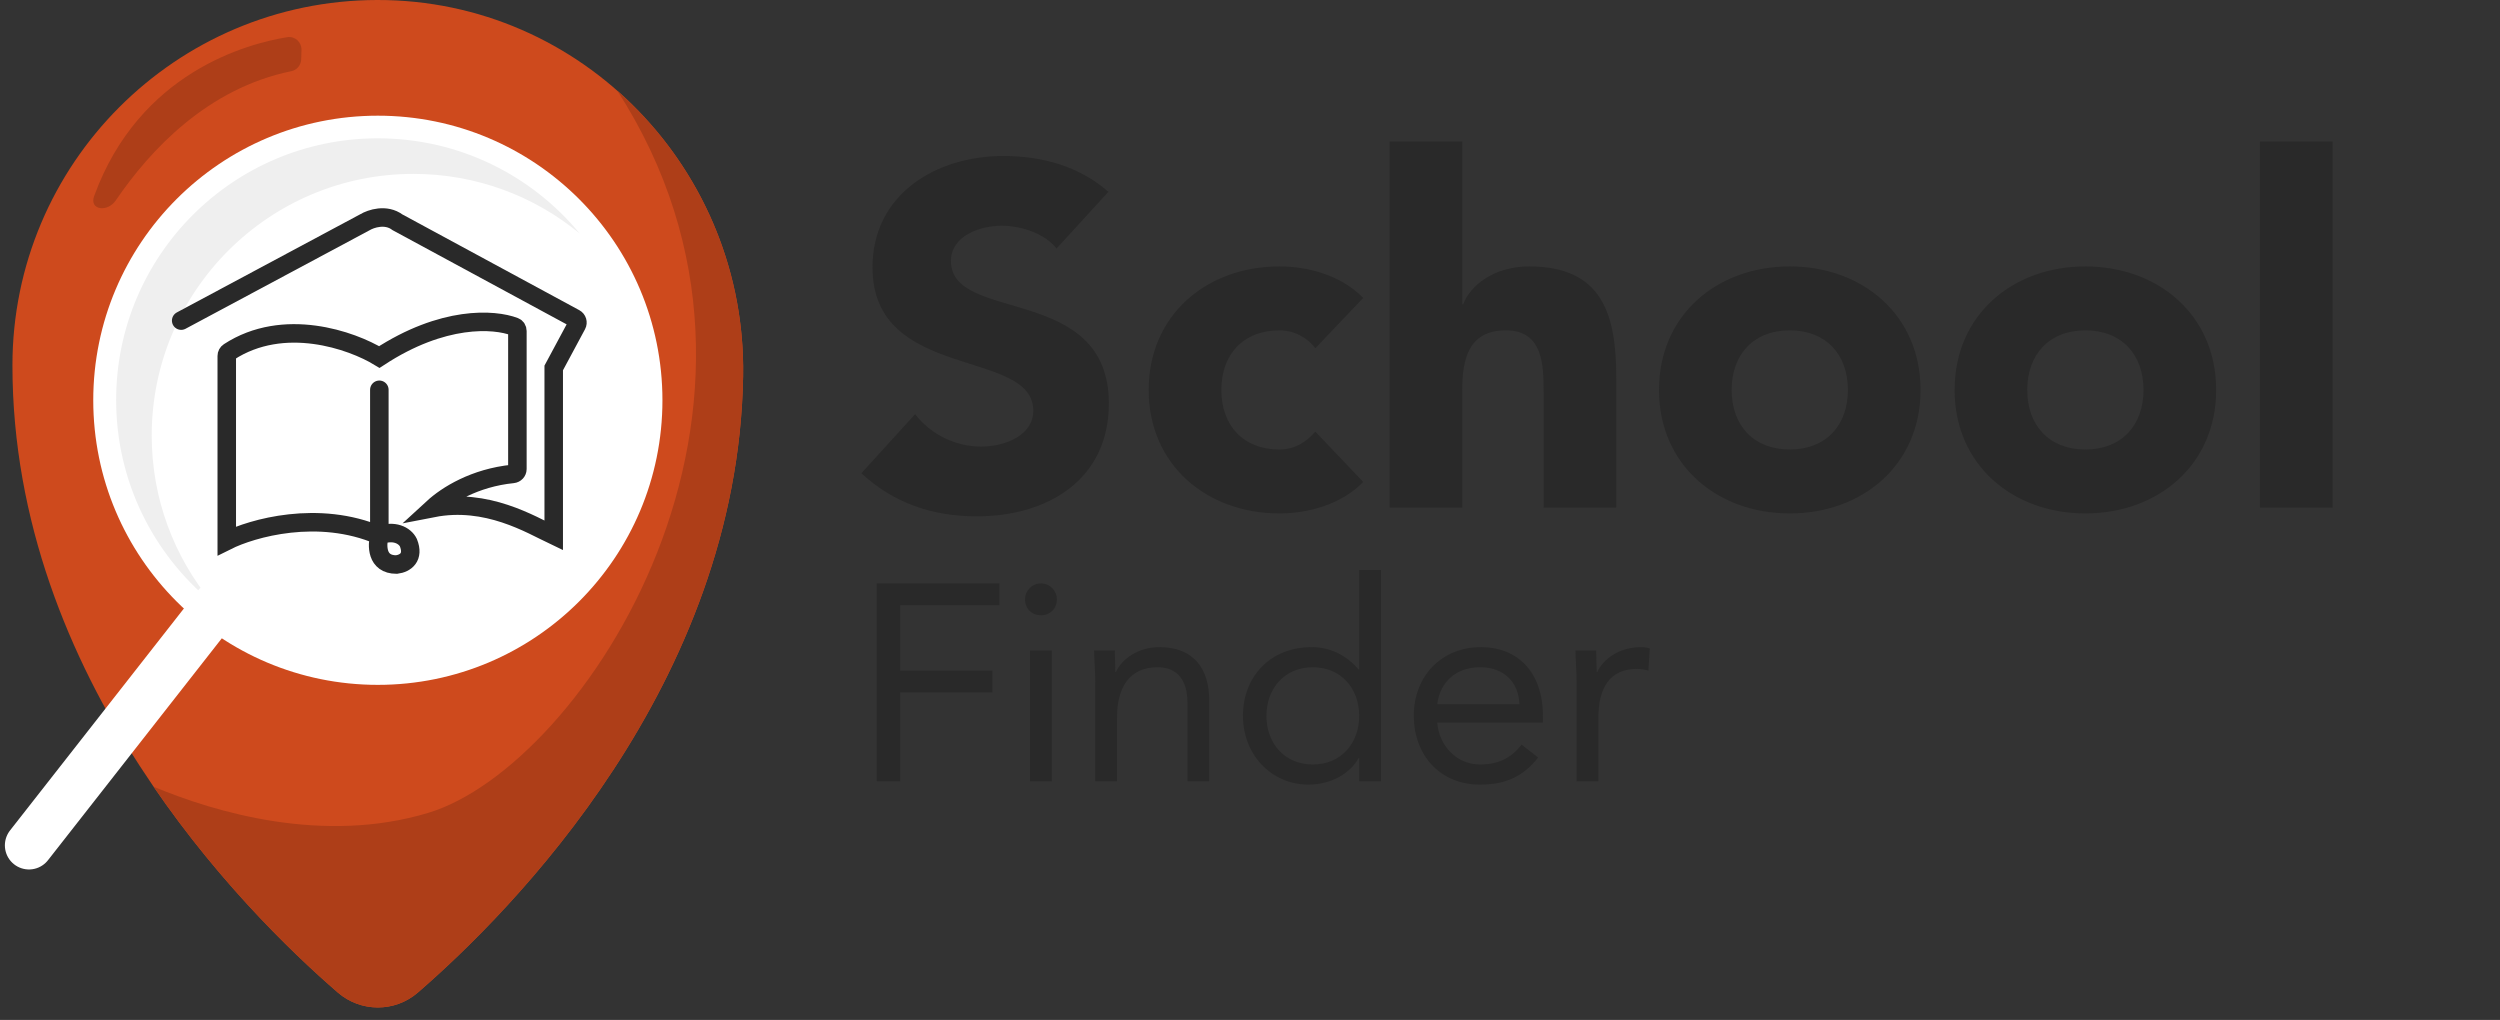 

<svg width="201" height="82" viewBox="0 0 201 82" fill="none" xmlns="http://www.w3.org/2000/svg">
<rect x="0" y="0" width="201" height="82" fill="#333333" stroke="none"/>
<path d="M59.748 30.27C59.317 55.003 41.126 73.279 33.593 79.803C31.743 81.404 29.003 81.397 27.153 79.795C19.524 73.188 1 54.553 1 29.378C1 13.169 14.128 0.025 30.331 3.45528e-05C46.856 -0.025 60.035 13.746 59.748 30.27Z" fill="#CE4A1D"/>
<path d="M30.379 55.063C43.016 55.063 53.26 44.819 53.26 32.182C53.26 19.545 43.016 9.301 30.379 9.301C17.742 9.301 7.498 19.545 7.498 32.182C7.498 44.819 17.742 55.063 30.379 55.063Z" fill="white"/>
<path d="M46.612 18.778C42.976 15.782 38.316 13.981 33.238 13.981C21.619 13.981 12.198 23.401 12.198 35.02C12.198 40.099 14 44.759 16.996 48.394C12.319 44.536 9.338 38.695 9.338 32.16C9.338 20.541 18.758 11.121 30.378 11.121C36.913 11.121 42.753 14.101 46.612 18.778Z" fill="#EFEFEF"/>
<path d="M59.748 30.27C59.317 55.003 41.126 73.279 33.593 79.803C31.745 81.402 29.003 81.397 27.155 79.795C23.595 76.712 17.663 71.011 12.348 63.25C17.285 65.31 25.995 67.91 34.45 65.348C46.909 61.573 65.984 32.62 49.633 7.295C55.968 12.882 59.907 21.158 59.748 30.27Z" fill="#AE3E18"/>
<path d="M23.099 2.989C19.945 3.494 11.203 5.779 7.568 15.768C7.161 16.886 8.641 17.095 9.308 16.114C12.086 12.034 16.723 7.085 23.431 5.721C23.884 5.63 24.21 5.221 24.218 4.749L24.24 4.005C24.25 3.379 23.707 2.892 23.099 2.989Z" fill="#AE3E18"/>
<path d="M14.567 25.777L29.331 17.874C29.818 17.581 31.025 17.172 31.96 17.874L46.223 25.593C46.411 25.695 46.481 25.93 46.38 26.118L44.519 29.583V43.048C42.669 42.17 39.147 39.999 34.803 40.845C35.928 39.811 38.154 38.414 41.238 38.103C41.44 38.082 41.598 37.914 41.598 37.711V26.61C41.598 26.459 41.513 26.321 41.372 26.268C39.732 25.643 35.619 25.358 30.499 28.705C28.289 27.356 22.814 25.418 18.403 28.298C18.296 28.367 18.232 28.488 18.232 28.616V43.483C20.277 42.46 25.593 40.94 30.499 43.048M30.499 43.048C30.305 43.828 30.244 45.39 31.88 45.39C32.598 45.3 33.303 44.804 32.836 43.633C32.553 43.048 31.668 42.58 30.499 43.048ZM30.499 43.048V31.339" stroke="#292929" stroke-width="1.488" stroke-linecap="round"/>
<line x1="2.331" y1="67.966" x2="17.425" y2="48.697" stroke="white" stroke-width="3.878" stroke-linecap="round"/>
<path d="M89.114 15.424C86.777 13.36 83.779 12.542 80.663 12.542C75.251 12.542 70.149 15.618 70.149 21.498C70.149 30.688 83.078 27.962 83.078 33.025C83.078 34.972 80.858 35.906 78.872 35.906C76.847 35.906 74.822 34.933 73.576 33.297L69.254 38.048C71.863 40.462 74.978 41.514 78.522 41.514C84.207 41.514 89.152 38.593 89.152 32.441C89.152 22.783 76.458 26.015 76.458 20.992C76.458 18.928 78.833 18.149 80.546 18.149C82.026 18.149 83.973 18.733 84.947 19.98L89.114 15.424ZM109.605 23.952C107.775 22.082 105.088 21.42 102.868 21.42C97.027 21.42 92.354 25.314 92.354 31.35C92.354 37.386 97.027 41.28 102.868 41.28C105.088 41.28 107.775 40.618 109.605 38.749L105.75 34.699C105.088 35.478 104.153 36.14 102.868 36.14C99.948 36.14 98.195 34.193 98.195 31.35C98.195 28.508 99.948 26.561 102.868 26.561C104.075 26.561 105.166 27.184 105.75 28.001L109.605 23.952ZM111.724 11.374V40.813H117.565V31.389C117.565 28.936 118.032 26.561 121.07 26.561C124.068 26.561 124.107 29.364 124.107 31.545V40.813H129.948V30.377C129.948 25.314 128.858 21.42 122.939 21.42C120.096 21.42 118.188 22.978 117.643 24.458H117.565V11.374H111.724ZM133.384 31.35C133.384 37.386 138.057 41.28 143.898 41.28C149.739 41.28 154.412 37.386 154.412 31.35C154.412 25.314 149.739 21.42 143.898 21.42C138.057 21.42 133.384 25.314 133.384 31.35ZM139.225 31.35C139.225 28.508 140.977 26.561 143.898 26.561C146.818 26.561 148.571 28.508 148.571 31.35C148.571 34.193 146.818 36.14 143.898 36.14C140.977 36.14 139.225 34.193 139.225 31.35ZM157.151 31.35C157.151 37.386 161.824 41.28 167.665 41.28C173.506 41.28 178.179 37.386 178.179 31.35C178.179 25.314 173.506 21.42 167.665 21.42C161.824 21.42 157.151 25.314 157.151 31.35ZM162.992 31.35C162.992 28.508 164.745 26.561 167.665 26.561C170.586 26.561 172.338 28.508 172.338 31.35C172.338 34.193 170.586 36.14 167.665 36.14C164.745 36.14 162.992 34.193 162.992 31.35ZM181.698 40.813H187.539V11.374H181.698V40.813ZM70.491 62.813H72.378V55.669H79.792V53.916H72.378V48.66H80.353V46.907H70.491V62.813ZM82.817 62.813H84.569V52.299H82.817V62.813ZM82.413 48.188C82.413 48.929 82.952 49.468 83.693 49.468C84.434 49.468 84.974 48.929 84.974 48.188C84.974 47.491 84.412 46.907 83.693 46.907C82.974 46.907 82.413 47.491 82.413 48.188ZM88.057 62.813H89.809V57.691C89.809 55.287 90.798 53.647 93.067 53.647C94.707 53.647 95.471 54.748 95.471 56.5V62.813H97.223V56.32C97.223 53.782 95.987 52.029 93.224 52.029C91.494 52.029 90.191 52.995 89.719 54.029H89.674C89.674 53.445 89.629 52.861 89.629 52.299H87.967C87.967 52.995 88.057 53.827 88.057 54.793V62.813ZM109.279 62.813H111.032V45.829H109.279V53.827H109.235C108.268 52.703 106.988 52.029 105.46 52.029C102.158 52.029 99.934 54.366 99.934 57.556C99.934 60.701 102.248 63.083 105.191 63.083C107.078 63.083 108.583 62.139 109.235 60.948H109.279V62.813ZM109.279 57.556C109.279 59.758 107.819 61.465 105.55 61.465C103.281 61.465 101.821 59.758 101.821 57.556C101.821 55.354 103.281 53.647 105.55 53.647C107.819 53.647 109.279 55.354 109.279 57.556ZM122.339 59.87C121.508 60.926 120.497 61.465 118.992 61.465C117.082 61.465 115.69 59.915 115.555 58.095H124.047V57.533C124.047 54.051 122.025 52.029 119.059 52.029C115.959 52.029 113.668 54.298 113.668 57.556C113.668 60.611 115.69 63.083 118.992 63.083C120.947 63.083 122.429 62.498 123.665 60.903L122.339 59.87ZM115.555 56.612C115.779 54.838 117.06 53.647 118.992 53.647C120.924 53.647 122.092 54.838 122.16 56.612H115.555ZM126.758 62.813H128.51V57.691C128.51 55.287 129.454 53.782 131.588 53.782C131.902 53.782 132.239 53.827 132.531 53.916L132.644 52.142C132.397 52.052 132.149 52.029 131.925 52.029C130.195 52.029 128.892 52.995 128.42 54.029H128.375C128.375 53.445 128.33 52.861 128.33 52.299H126.668C126.668 52.995 126.758 53.827 126.758 54.793V62.813Z" fill="#292929"/>
</svg>


